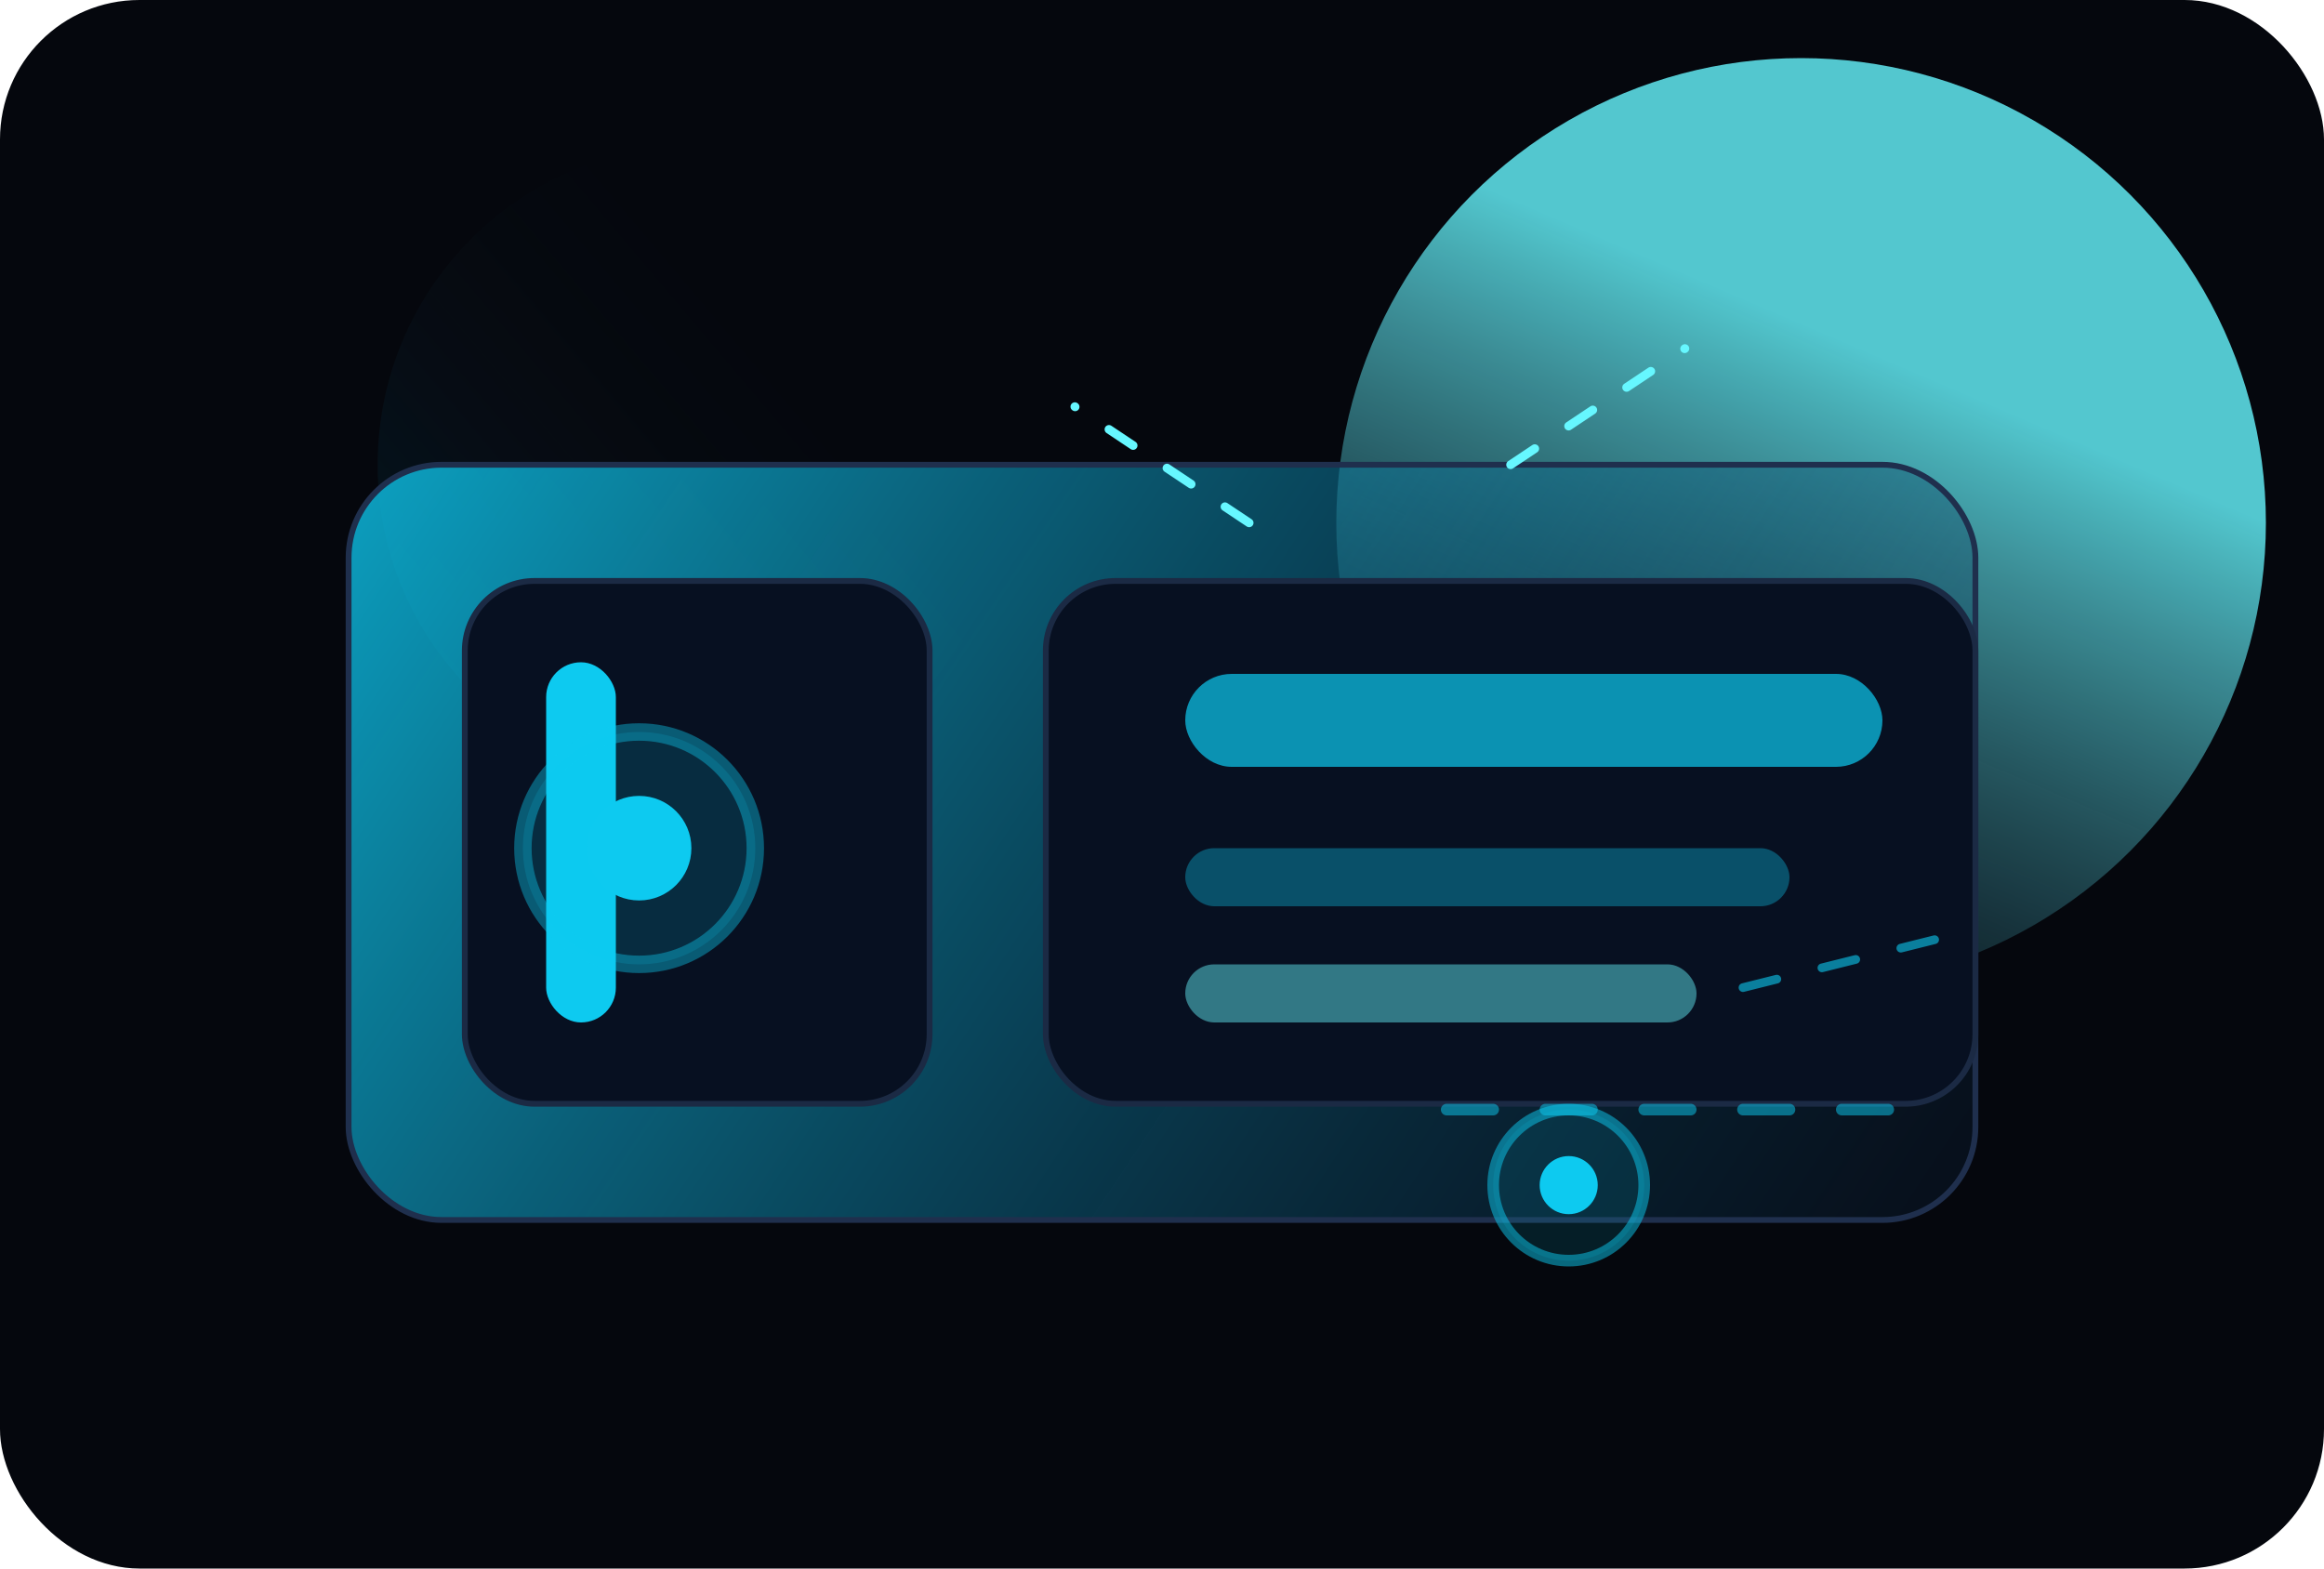 <svg width="800" height="540" viewBox="0 0 800 540" fill="none" xmlns="http://www.w3.org/2000/svg">
<rect width="800" height="540" rx="48" fill="#05070D"/>
<defs>
<linearGradient id="grad1" x1="120" y1="60" x2="720" y2="460" gradientUnits="userSpaceOnUse">
<stop stop-color="#0DCAF0" stop-opacity="0.9"/>
<stop offset="1" stop-color="#0C1632" stop-opacity="0.2"/>
</linearGradient>
<linearGradient id="grad2" x1="640" y1="120" x2="520" y2="400" gradientUnits="userSpaceOnUse">
<stop stop-color="#66F7FF" stop-opacity="0.8"/>
<stop offset="1" stop-color="#0A1426" stop-opacity="0"/>
</linearGradient>
<linearGradient id="grad3" x1="80" y1="420" x2="340" y2="200" gradientUnits="userSpaceOnUse">
<stop stop-color="#0DCAF0" stop-opacity="0.3"/>
<stop offset="1" stop-color="#091223" stop-opacity="0"/>
</linearGradient>
</defs>
<circle cx="240" cy="160" r="110" fill="url(#grad3)"/>
<circle cx="620" cy="180" r="160" fill="url(#grad2)"/>
<rect x="120" y="160" width="560" height="260" rx="32" fill="url(#grad1)" stroke="#1F2F4D" stroke-width="2"/>
<rect x="160" y="200" width="160" height="180" rx="24" fill="#071021" stroke="#1B2A44" stroke-width="2"/>
<rect x="360" y="200" width="320" height="180" rx="24" fill="#071021" stroke="#1B2A44" stroke-width="2"/>
<rect x="188" y="228" width="24" height="124" rx="12" fill="#0DCAF0"/>
<rect x="408" y="232" width="240" height="32" rx="16" fill="#0DCAF0" fill-opacity="0.7"/>
<rect x="408" y="292" width="208" height="20" rx="10" fill="#0DCAF0" fill-opacity="0.35"/>
<rect x="408" y="332" width="176" height="20" rx="10" fill="#66F7FF" fill-opacity="0.45"/>
<circle cx="220" cy="292" r="40" fill="#0DCAF0" fill-opacity="0.15" stroke="#0DCAF0" stroke-opacity="0.4" stroke-width="6"/>
<circle cx="220" cy="292" r="18" fill="#0DCAF0"/>
<path d="M498 382H650" stroke="#0DCAF0" stroke-opacity="0.5" stroke-width="4" stroke-linecap="round" stroke-dasharray="16 18"/>
<path d="M430 180L370 140" stroke="#66F7FF" stroke-width="3" stroke-linecap="round" stroke-dasharray="10 14"/>
<path d="M520 160L580 120" stroke="#66F7FF" stroke-width="3" stroke-linecap="round" stroke-dasharray="10 14"/>
<path d="M600 340L680 320" stroke="#0DCAF0" stroke-opacity="0.6" stroke-width="3" stroke-linecap="round" stroke-dasharray="12 16"/>
<circle cx="540" cy="408" r="26" fill="#0DCAF0" fill-opacity="0.12" stroke="#0DCAF0" stroke-opacity="0.5" stroke-width="4"/>
<circle cx="540" cy="408" r="10" fill="#0DCAF0"/>
</svg>
